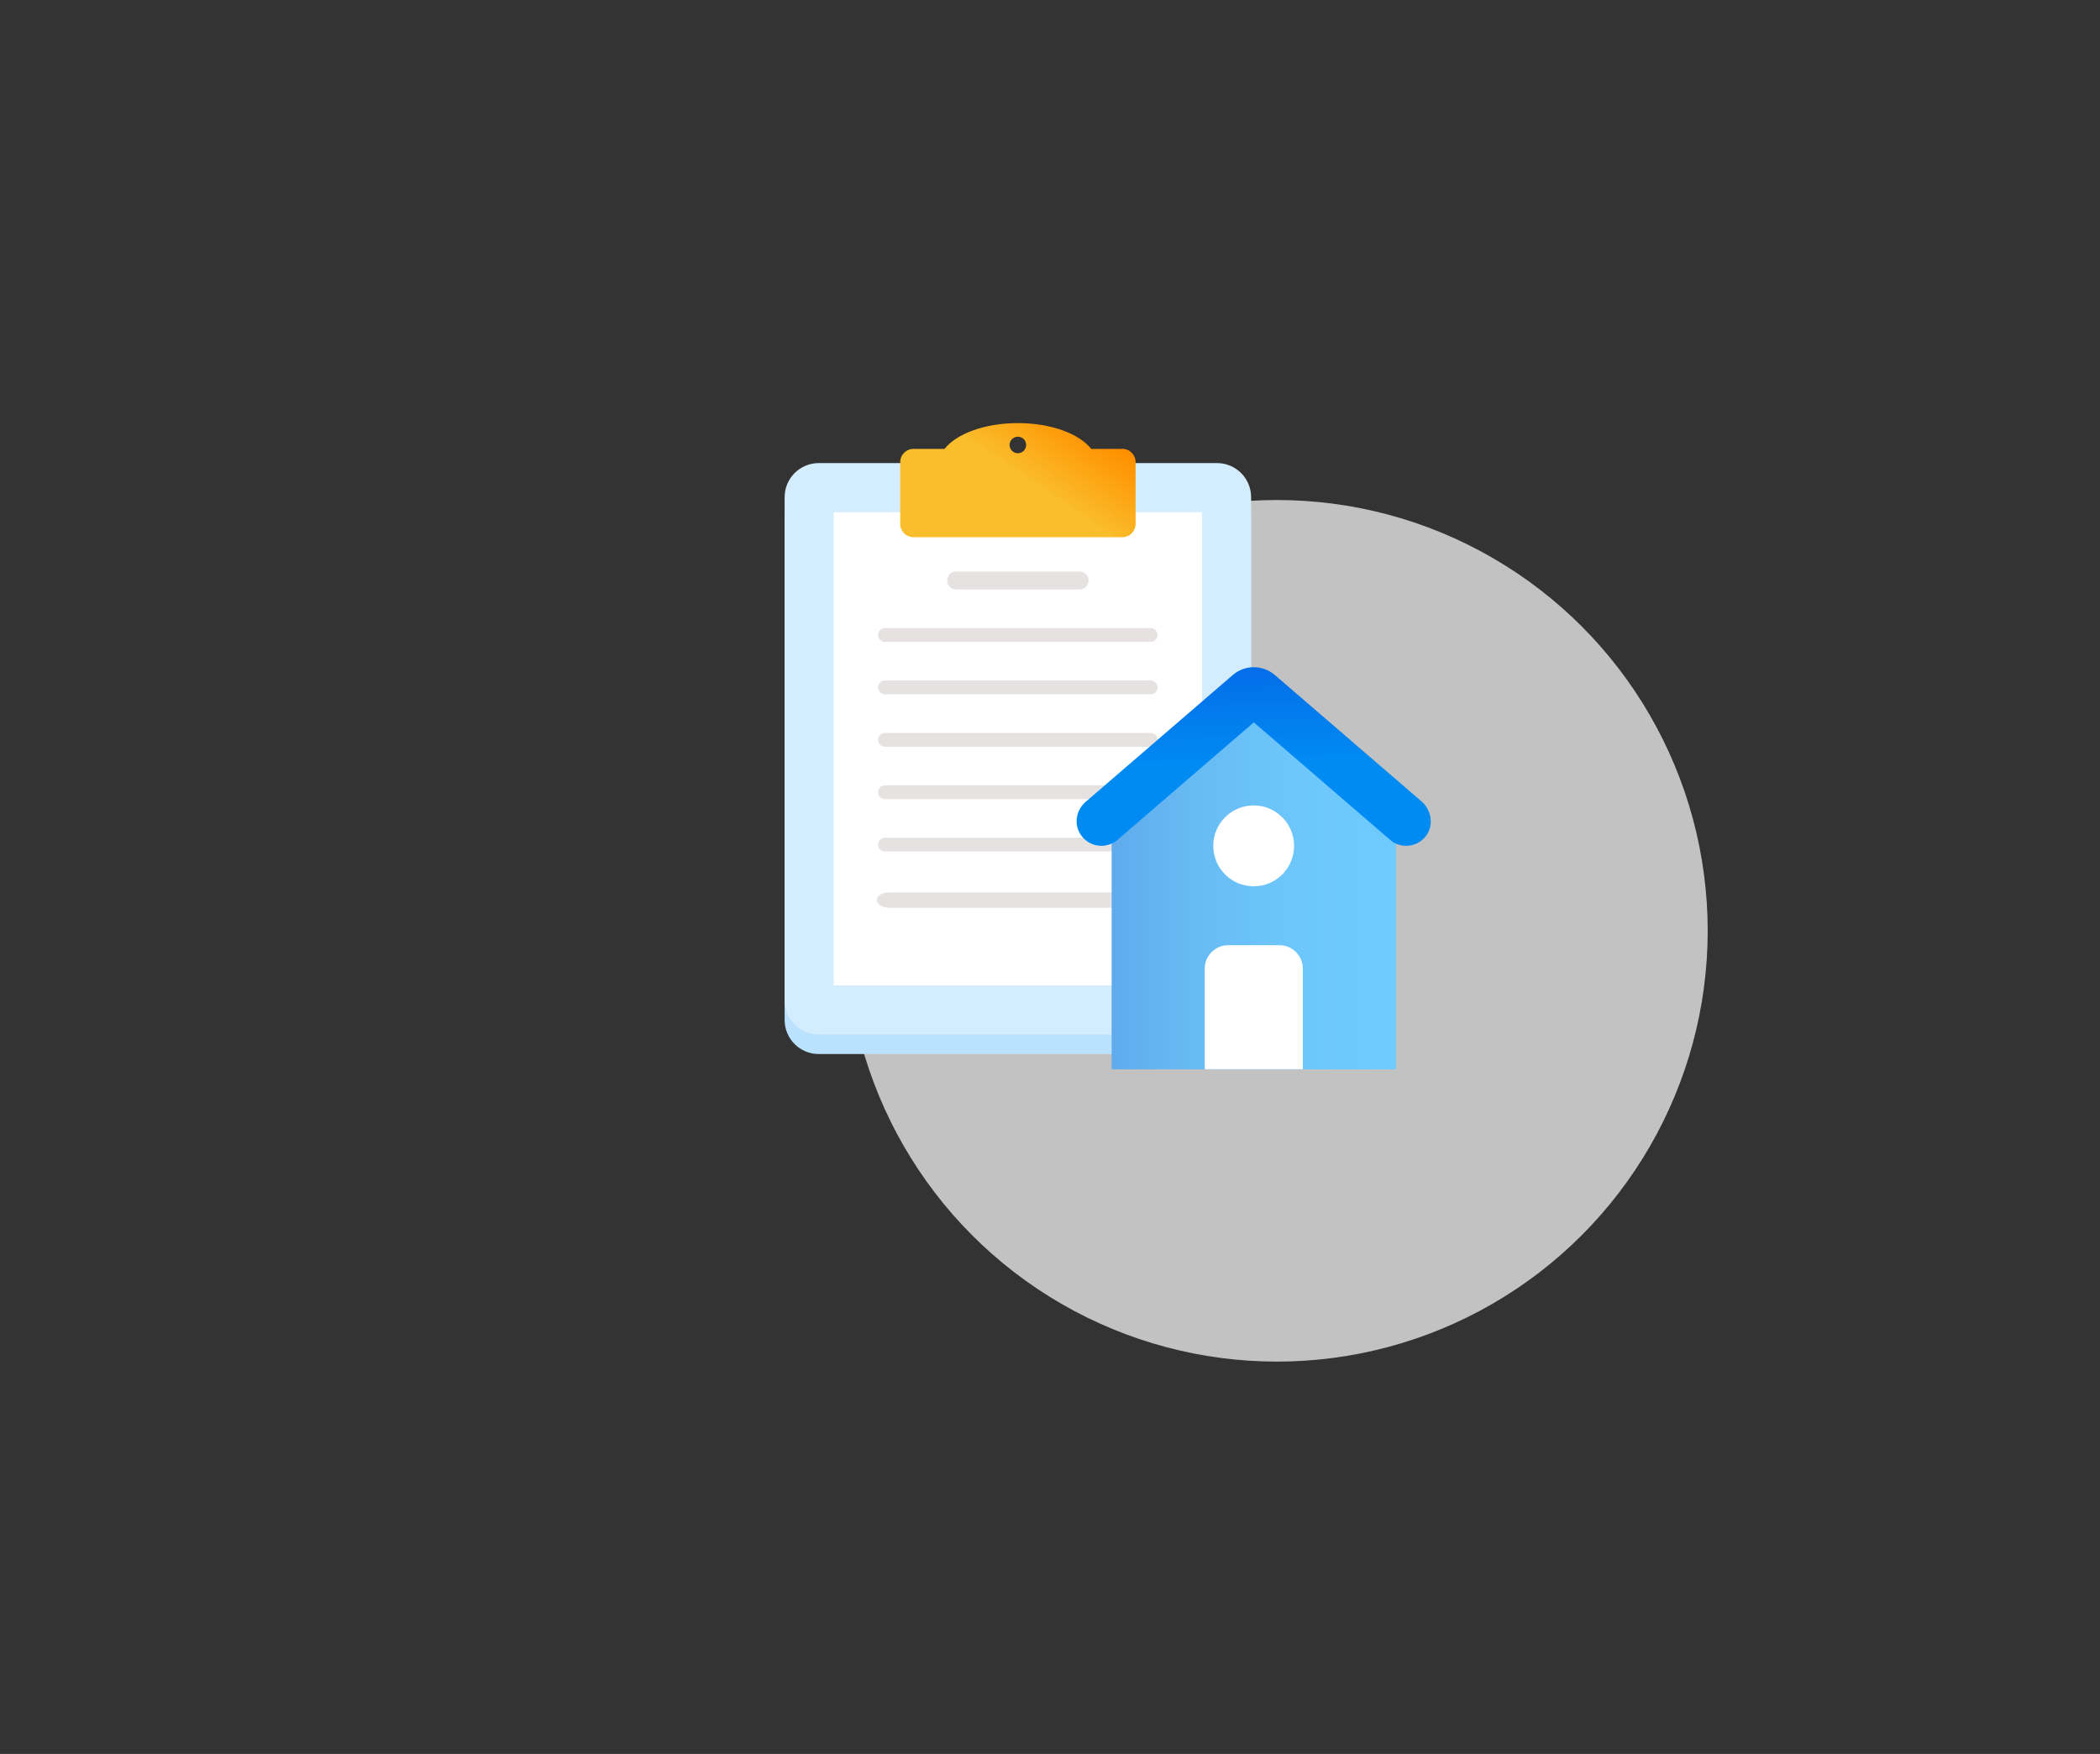 <svg width="273" height="228" viewBox="0 0 273 228" fill="none" xmlns="http://www.w3.org/2000/svg">
<rect x="0" y="0" width="273" height="228" fill="#333333" stroke="none"/>
<circle opacity="0.7" cx="166" cy="121" r="56" fill="white"/>
<g clip-path="url(#clip0_610_2121)">
<path d="M162.645 132.581V67.178C162.645 64.727 160.659 62.74 158.209 62.74H106.435C103.985 62.74 102 64.727 102 67.178V132.581C102 135.032 103.985 137.019 106.435 137.019H158.209C160.659 137.019 162.645 135.032 162.645 132.581Z" fill="#BAE2FF"/>
<path d="M162.645 130.038V64.635C162.645 62.184 160.659 60.197 158.209 60.197H106.435C103.985 60.197 102 62.184 102 64.635V130.038C102 132.489 103.985 134.476 106.435 134.476H158.209C160.659 134.476 162.645 132.489 162.645 130.038Z" fill="#D3ECFE"/>
<path d="M156.266 66.582H108.381V128.084H156.266V114.753V66.582Z" fill="white"/>
<path d="M140.349 74.289H124.305C123.66 74.289 123.137 74.813 123.137 75.458V75.467C123.137 76.113 123.66 76.636 124.305 76.636H140.349C140.995 76.636 141.518 76.113 141.518 75.467V75.458C141.518 74.813 140.995 74.289 140.349 74.289Z" fill="#E6E2E2"/>
<g style="mix-blend-mode:multiply" opacity="0.2">
<path d="M149.586 81.647H115.05C114.555 81.647 114.154 82.048 114.154 82.543C114.154 83.038 114.555 83.439 115.05 83.439H149.586C150.081 83.439 150.481 83.038 150.481 82.543C150.481 82.048 150.081 81.647 149.586 81.647Z" fill="#806D6D"/>
</g>
<g style="mix-blend-mode:multiply" opacity="0.2">
<path d="M149.586 88.457H115.05C114.555 88.457 114.154 88.858 114.154 89.353C114.154 89.848 114.555 90.249 115.05 90.249H149.586C150.081 90.249 150.481 89.848 150.481 89.353C150.481 88.858 150.081 88.457 149.586 88.457Z" fill="#806D6D"/>
</g>
<g style="mix-blend-mode:multiply" opacity="0.2">
<path d="M149.586 95.275H115.05C114.555 95.275 114.154 95.677 114.154 96.172C114.154 96.666 114.555 97.068 115.05 97.068H149.586C150.081 97.068 150.481 96.666 150.481 96.172C150.481 95.677 150.081 95.275 149.586 95.275Z" fill="#806D6D"/>
</g>
<g style="mix-blend-mode:multiply" opacity="0.2">
<path d="M149.586 102.086H115.05C114.555 102.086 114.154 102.487 114.154 102.982C114.154 103.477 114.555 103.878 115.05 103.878H149.586C150.081 103.878 150.481 103.477 150.481 102.982C150.481 102.487 150.081 102.086 149.586 102.086Z" fill="#806D6D"/>
</g>
<g style="mix-blend-mode:multiply" opacity="0.2">
<path d="M149.586 108.898H115.05C114.555 108.898 114.154 109.3 114.154 109.795C114.154 110.29 114.555 110.691 115.05 110.691H149.586C150.081 110.691 150.481 110.29 150.481 109.795C150.481 109.3 150.081 108.898 149.586 108.898Z" fill="#806D6D"/>
</g>
<g style="mix-blend-mode:multiply" opacity="0.2">
<path d="M148.464 116H115.536C114.688 116 114 116.448 114 117C114 117.552 114.688 118 115.536 118H148.464C149.312 118 150 117.552 150 117C150 116.448 149.312 116 148.464 116Z" fill="#806D6D"/>
</g>
<path d="M145.893 58.354H141.859C140.306 56.383 136.622 55 132.323 55C128.024 55 124.339 56.383 122.787 58.354H118.752C117.805 58.354 117.029 59.122 117.029 60.078V68.109C117.029 69.057 117.797 69.834 118.752 69.834H145.902C146.848 69.834 147.625 69.065 147.625 68.109V60.07C147.625 59.122 146.857 58.346 145.902 58.346L145.893 58.354ZM132.323 58.917C131.734 58.917 131.248 58.44 131.248 57.842C131.248 57.245 131.726 56.767 132.323 56.767C132.92 56.767 133.397 57.245 133.397 57.842C133.397 58.44 132.92 58.917 132.323 58.917Z" fill="url(#paint0_linear_610_2121)"/>
<path d="M181.479 139.001H144.512V105.587L162.995 89.652L181.479 105.587V139.001Z" fill="url(#paint1_linear_610_2121)"/>
<path d="M182.809 109.956C182.067 109.956 181.317 109.7 180.711 109.171L162.995 93.902L145.28 109.171C143.77 110.476 141.382 110.126 140.35 108.274C139.599 106.934 139.974 105.227 141.143 104.229L160.249 87.757C161.827 86.391 164.164 86.391 165.742 87.757L184.788 104.169C186.127 105.321 186.435 107.37 185.317 108.744C184.677 109.538 183.748 109.947 182.809 109.947V109.956Z" fill="url(#paint2_linear_610_2121)"/>
<path d="M159.671 122.869H166.324C168.004 122.869 169.369 124.235 169.369 125.916V138.991H156.617V125.916C156.617 124.235 157.982 122.869 159.662 122.869H159.671Z" fill="white"/>
<path d="M162.977 115.214C165.879 115.214 168.231 112.86 168.231 109.957C168.231 107.053 165.879 104.699 162.977 104.699C160.075 104.699 157.723 107.053 157.723 109.957C157.723 112.86 160.075 115.214 162.977 115.214Z" fill="white"/>
</g>
<defs>
<linearGradient id="paint0_linear_610_2121" x1="117.002" y1="69" x2="130.875" y2="48.556" gradientUnits="userSpaceOnUse">
<stop stop-color="#FABE2C"/>
<stop offset="0.59" stop-color="#FABE2C"/>
<stop offset="1" stop-color="#FF9100"/>
</linearGradient>
<linearGradient id="paint1_linear_610_2121" x1="144.512" y1="114.327" x2="181.479" y2="114.327" gradientUnits="userSpaceOnUse">
<stop stop-color="#5FABEC"/>
<stop offset="0.29" stop-color="#67BBF4"/>
<stop offset="0.65" stop-color="#6DC7FA"/>
<stop offset="1" stop-color="#6FCBFC"/>
</linearGradient>
<linearGradient id="paint2_linear_610_2121" x1="162.485" y1="99.473" x2="161.502" y2="70.014" gradientUnits="userSpaceOnUse">
<stop stop-color="#008BF3"/>
<stop offset="0.854" stop-color="#0750DE"/>
</linearGradient>
<clipPath id="clip0_610_2121">
<rect width="84.001" height="84" fill="white" transform="translate(102 55)"/>
</clipPath>
</defs>
</svg>
